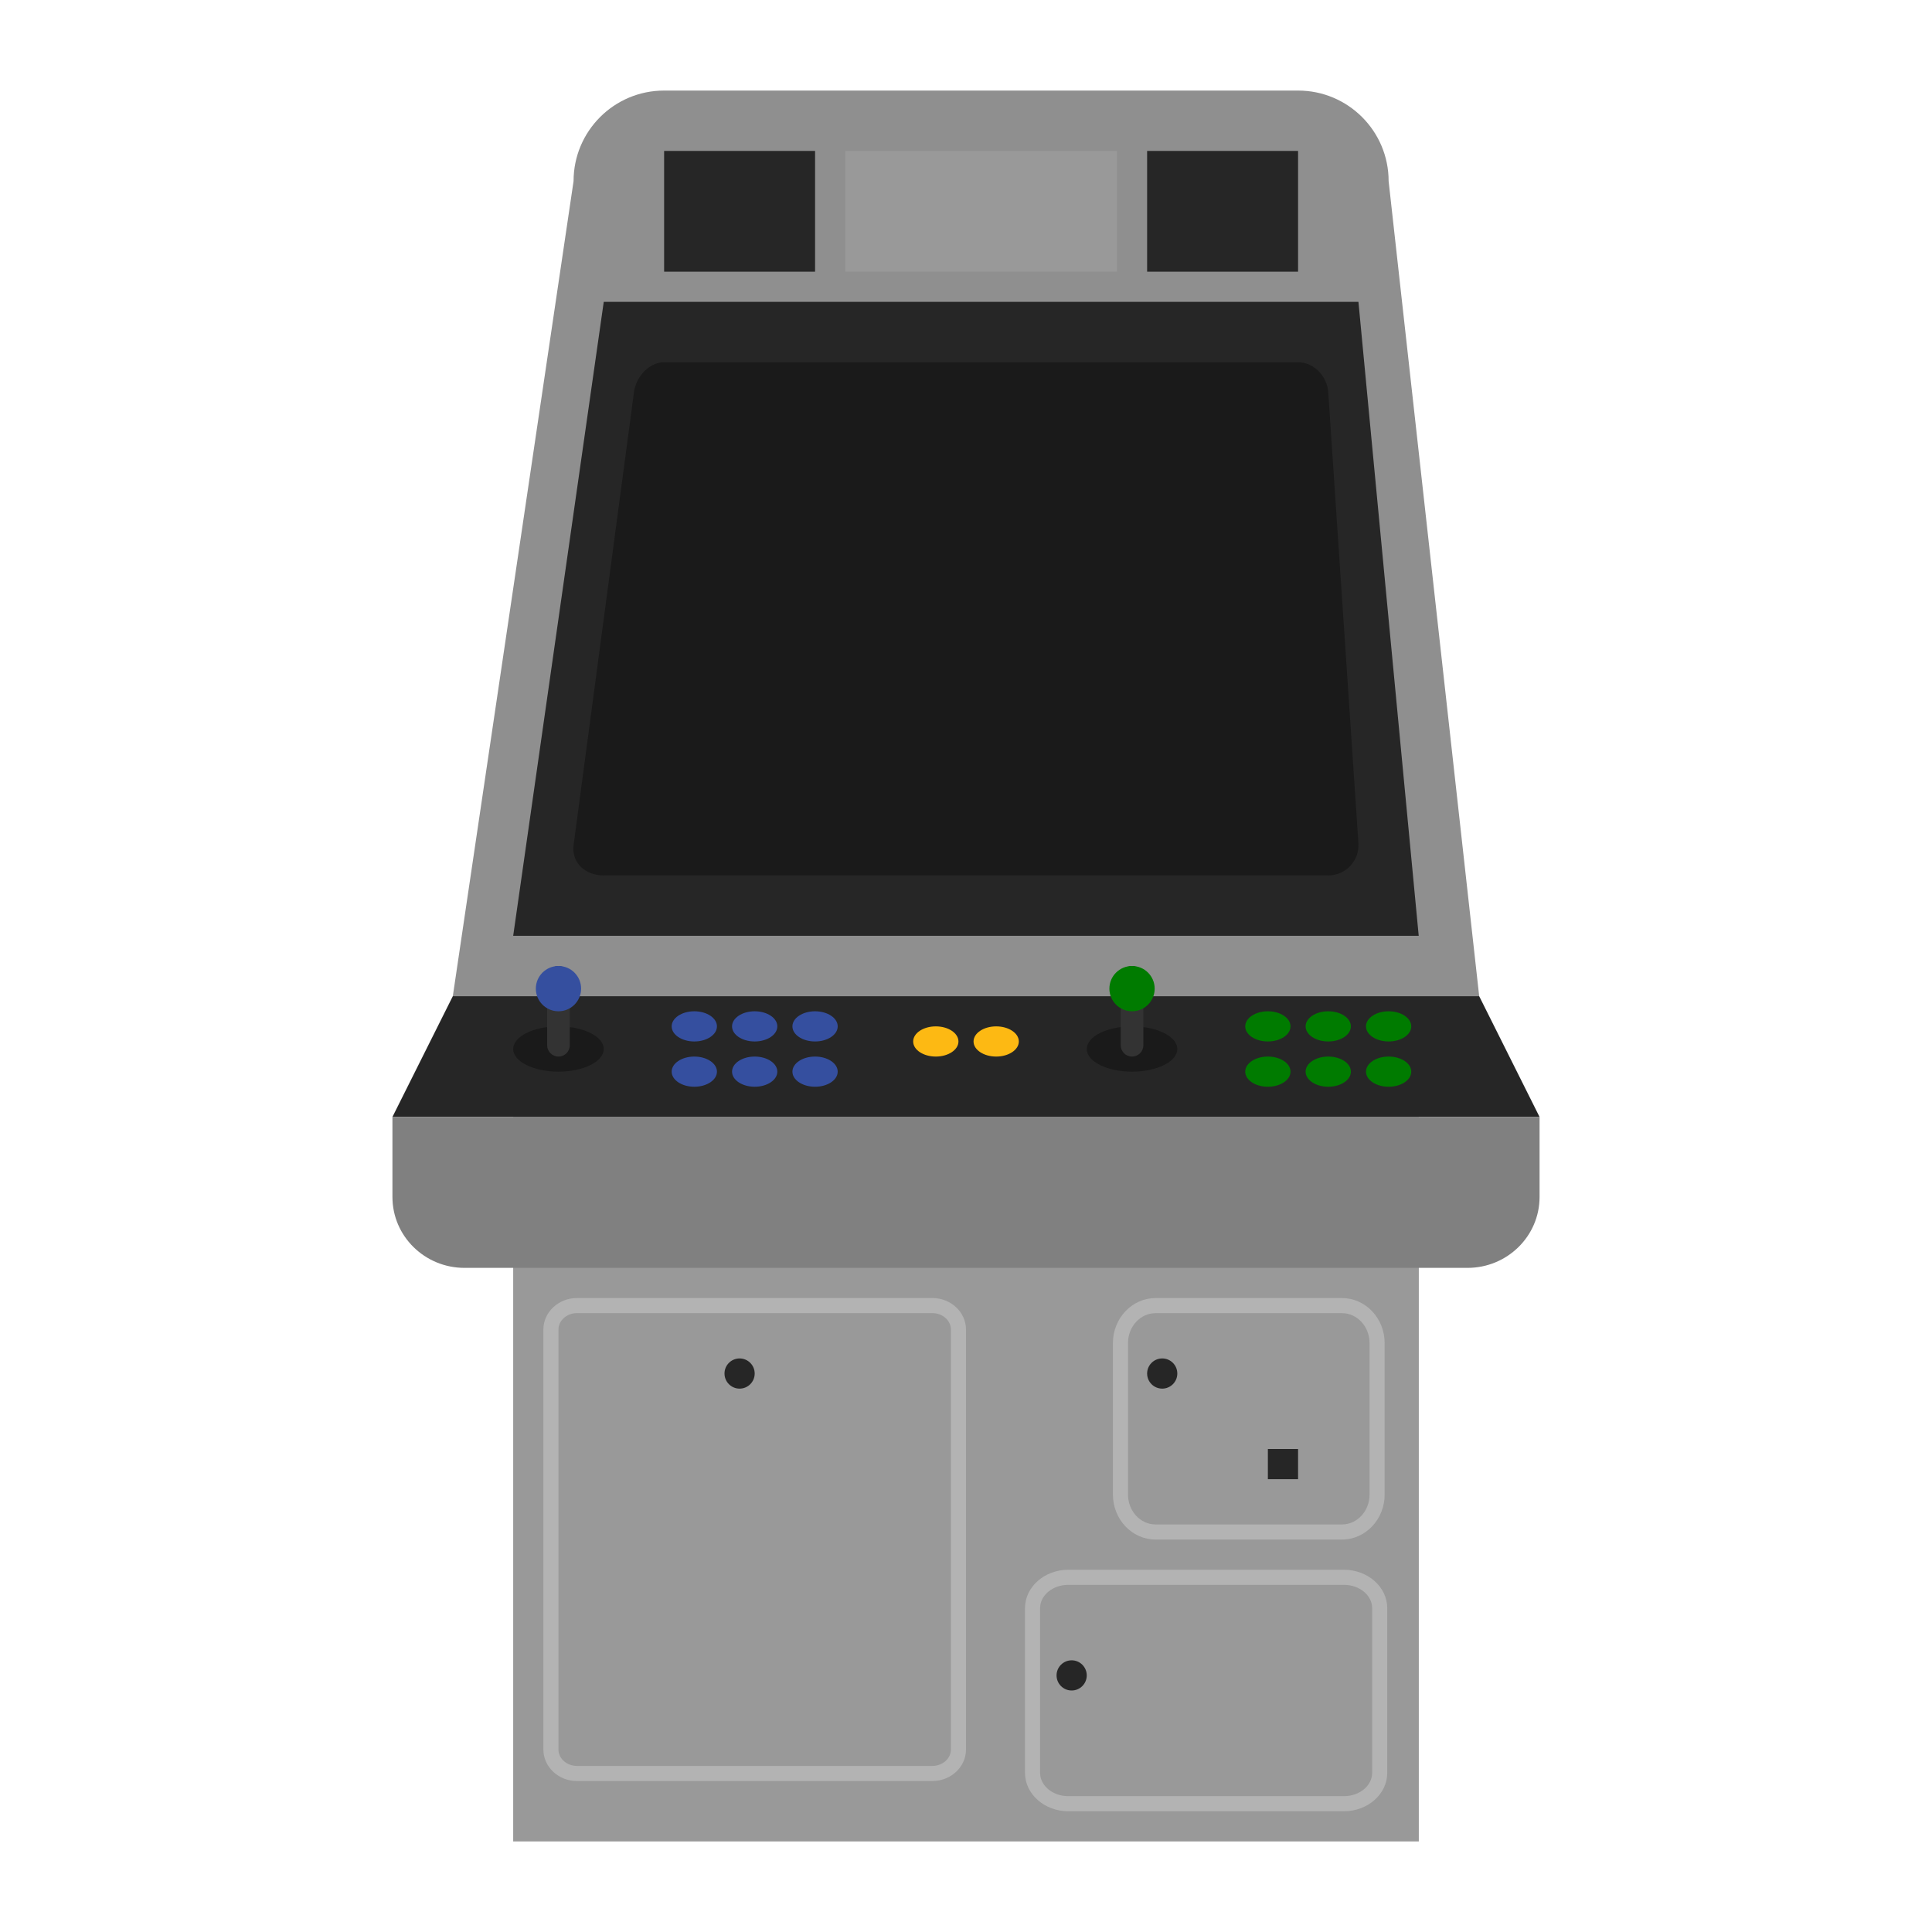 <?xml version="1.0" encoding="iso-8859-1"?>
<!-- Generator: Adobe Illustrator 27.8.1, SVG Export Plug-In . SVG Version: 6.00 Build 0)  -->
<svg version="1.1" id="Layer_1" xmlns="http://www.w3.org/2000/svg" xmlns:xlink="http://www.w3.org/1999/xlink" x="0px" y="0px"
	 viewBox="0 0 256 256" style="enable-background:new 0 0 256 256;" xml:space="preserve">
<path style="opacity:0.5;fill:#FFFFFF;" d="M211.155,144.422l-7.362-14.724l-11.8-106.196C191.729,12.703,182.862,4,172,4H88
	c-10.807,0-19.639,8.614-19.989,19.337L52.273,129.565l-7.429,14.858C44.289,145.533,44,146.758,44,148v10.605
	c0,9.074,7.046,16.547,16,17.328V244c0,4.418,3.582,8,8,8h120c4.418,0,8-3.582,8-8v-68.067c8.954-0.781,16-8.254,16-17.328V148
	C212,146.758,211.711,145.533,211.155,144.422z"/>
<rect x="68" y="148" style="fill:#999999;" width="120" height="96"/>
<path style="fill:#8F8F8F;" d="M184,24c0-6.627-5.373-12-12-12H88c-6.627,0-12,5.373-12,12L60,132h136L184,24z"/>
<polygon style="fill:#262626;" points="187.987,124 68,124 80,40 180,40 "/>
<path style="fill:#1A1A1A;" d="M176,116H80c-2.395,0-4.28-1.622-4-4l8-60c0.237-2.014,1.972-4,4-4h84c2.118,0,3.876,1.886,4,4
	l4,59.765C180.135,114.063,178.301,116,176,116z"/>
<path style="fill:#B3B3B3;" d="M123.547,173.996c1.352,0,2.453,0.978,2.453,2.179v55.641c0,1.202-1.1,2.179-2.453,2.179H76.453
	c-1.352,0-2.453-0.978-2.453-2.179v-55.641c0-1.202,1.1-2.179,2.453-2.179H123.547 M123.547,171.996H76.453
	c-2.455,0-4.453,1.875-4.453,4.179v55.641c0,2.304,1.998,4.179,4.453,4.179h47.094c2.455,0,4.453-1.875,4.453-4.179v-55.641
	C128,173.871,126.002,171.996,123.547,171.996L123.547,171.996z"/>
<g>
	<path style="fill:#B3B3B3;" d="M177.82,174c2.014,0,3.652,1.775,3.652,3.957v20.085c0,2.182-1.638,3.957-3.652,3.957h-24.7
		c-2.014,0-3.652-1.775-3.652-3.957v-20.085c0-2.182,1.638-3.957,3.652-3.957H177.82 M177.82,172h-24.7
		c-3.115,0-5.652,2.674-5.652,5.957v20.085c0,3.284,2.536,5.957,5.652,5.957h24.7c3.115,0,5.652-2.674,5.652-5.957v-20.085
		C183.471,174.674,180.935,172,177.82,172L177.82,172z"/>
</g>
<path style="fill:#B3B3B3;" d="M178.083,210c2.059,0,3.735,1.386,3.735,3.089v21.823c0,1.703-1.675,3.089-3.735,3.089h-36.531
	c-2.059,0-3.735-1.386-3.735-3.089v-21.823c0-1.703,1.675-3.089,3.735-3.089H178.083 M178.083,208h-36.531
	c-3.161,0-5.735,2.284-5.735,5.089v21.823c0,2.805,2.574,5.089,5.735,5.089h36.531c3.161,0,5.735-2.284,5.735-5.089v-21.823
	C183.818,210.284,181.244,208,178.083,208L178.083,208z"/>
<g>
	<rect x="88" y="20" style="fill:#262626;" width="20" height="16"/>
	<rect x="152" y="20" style="fill:#262626;" width="20" height="16"/>
</g>
<g>
	<polygon style="fill:#262626;" points="52,148 60,132 196,132 204,148 	"/>
</g>
<ellipse style="fill:#007B00;" cx="184" cy="136" rx="3" ry="2"/>
<ellipse style="fill:#007B00;" cx="184" cy="142" rx="3" ry="2"/>
<ellipse style="fill:#007B00;" cx="176" cy="136" rx="3" ry="2"/>
<ellipse style="fill:#007B00;" cx="176" cy="142" rx="3" ry="2"/>
<ellipse style="fill:#007B00;" cx="168" cy="136" rx="3" ry="2"/>
<g>
	<ellipse style="fill:#FDB913;" cx="132" cy="138" rx="3" ry="2"/>
	<ellipse style="fill:#FDB913;" cx="124" cy="138" rx="3" ry="2"/>
</g>
<ellipse style="fill:#007B00;" cx="168" cy="142" rx="3" ry="2"/>
<g>
	<ellipse style="fill:#354F9F;" cx="108" cy="136" rx="3" ry="2"/>
	<ellipse style="fill:#354F9F;" cx="108" cy="142" rx="3" ry="2"/>
	<ellipse style="fill:#354F9F;" cx="100" cy="136" rx="3" ry="2"/>
	<ellipse style="fill:#354F9F;" cx="100" cy="142" rx="3" ry="2"/>
	<ellipse style="fill:#354F9F;" cx="92" cy="136" rx="3" ry="2"/>
	<ellipse style="fill:#354F9F;" cx="92" cy="142" rx="3" ry="2"/>
</g>
<ellipse style="fill:#1A1A1A;" cx="150" cy="139" rx="6" ry="3"/>
<g>
	<path style="fill:#808080;" d="M194.448,168H61.552c-5.275,0-9.552-4.206-9.552-9.395V148h152v10.605
		C204,163.794,199.723,168,194.448,168z"/>
</g>
<rect x="168" y="192" style="fill:#262626;" width="4" height="4"/>
<circle style="fill:#262626;" cx="98" cy="182" r="2"/>
<circle style="fill:#262626;" cx="154" cy="182" r="2"/>
<circle style="fill:#262626;" cx="142" cy="222" r="2"/>
<ellipse style="fill:#1A1A1A;" cx="74" cy="139" rx="6" ry="3"/>
<rect x="112" y="20" style="fill:#999999;" width="36" height="16"/>
<path style="fill:#333333;" d="M74,140L74,140c0.828,0,1.5-0.672,1.5-1.5v-9c0-0.828-0.672-1.5-1.5-1.5l0,0
	c-0.828,0-1.5,0.672-1.5,1.5v9C72.5,139.328,73.172,140,74,140z"/>
<circle style="fill:#354F9F;" cx="74" cy="131" r="3"/>
<path style="fill:#333333;" d="M150,140L150,140c0.828,0,1.5-0.672,1.5-1.5v-9c0-0.828-0.672-1.5-1.5-1.5l0,0
	c-0.828,0-1.5,0.672-1.5,1.5v9C148.5,139.328,149.172,140,150,140z"/>
<circle style="fill:#007B00;" cx="150" cy="131" r="3"/>
</svg>
